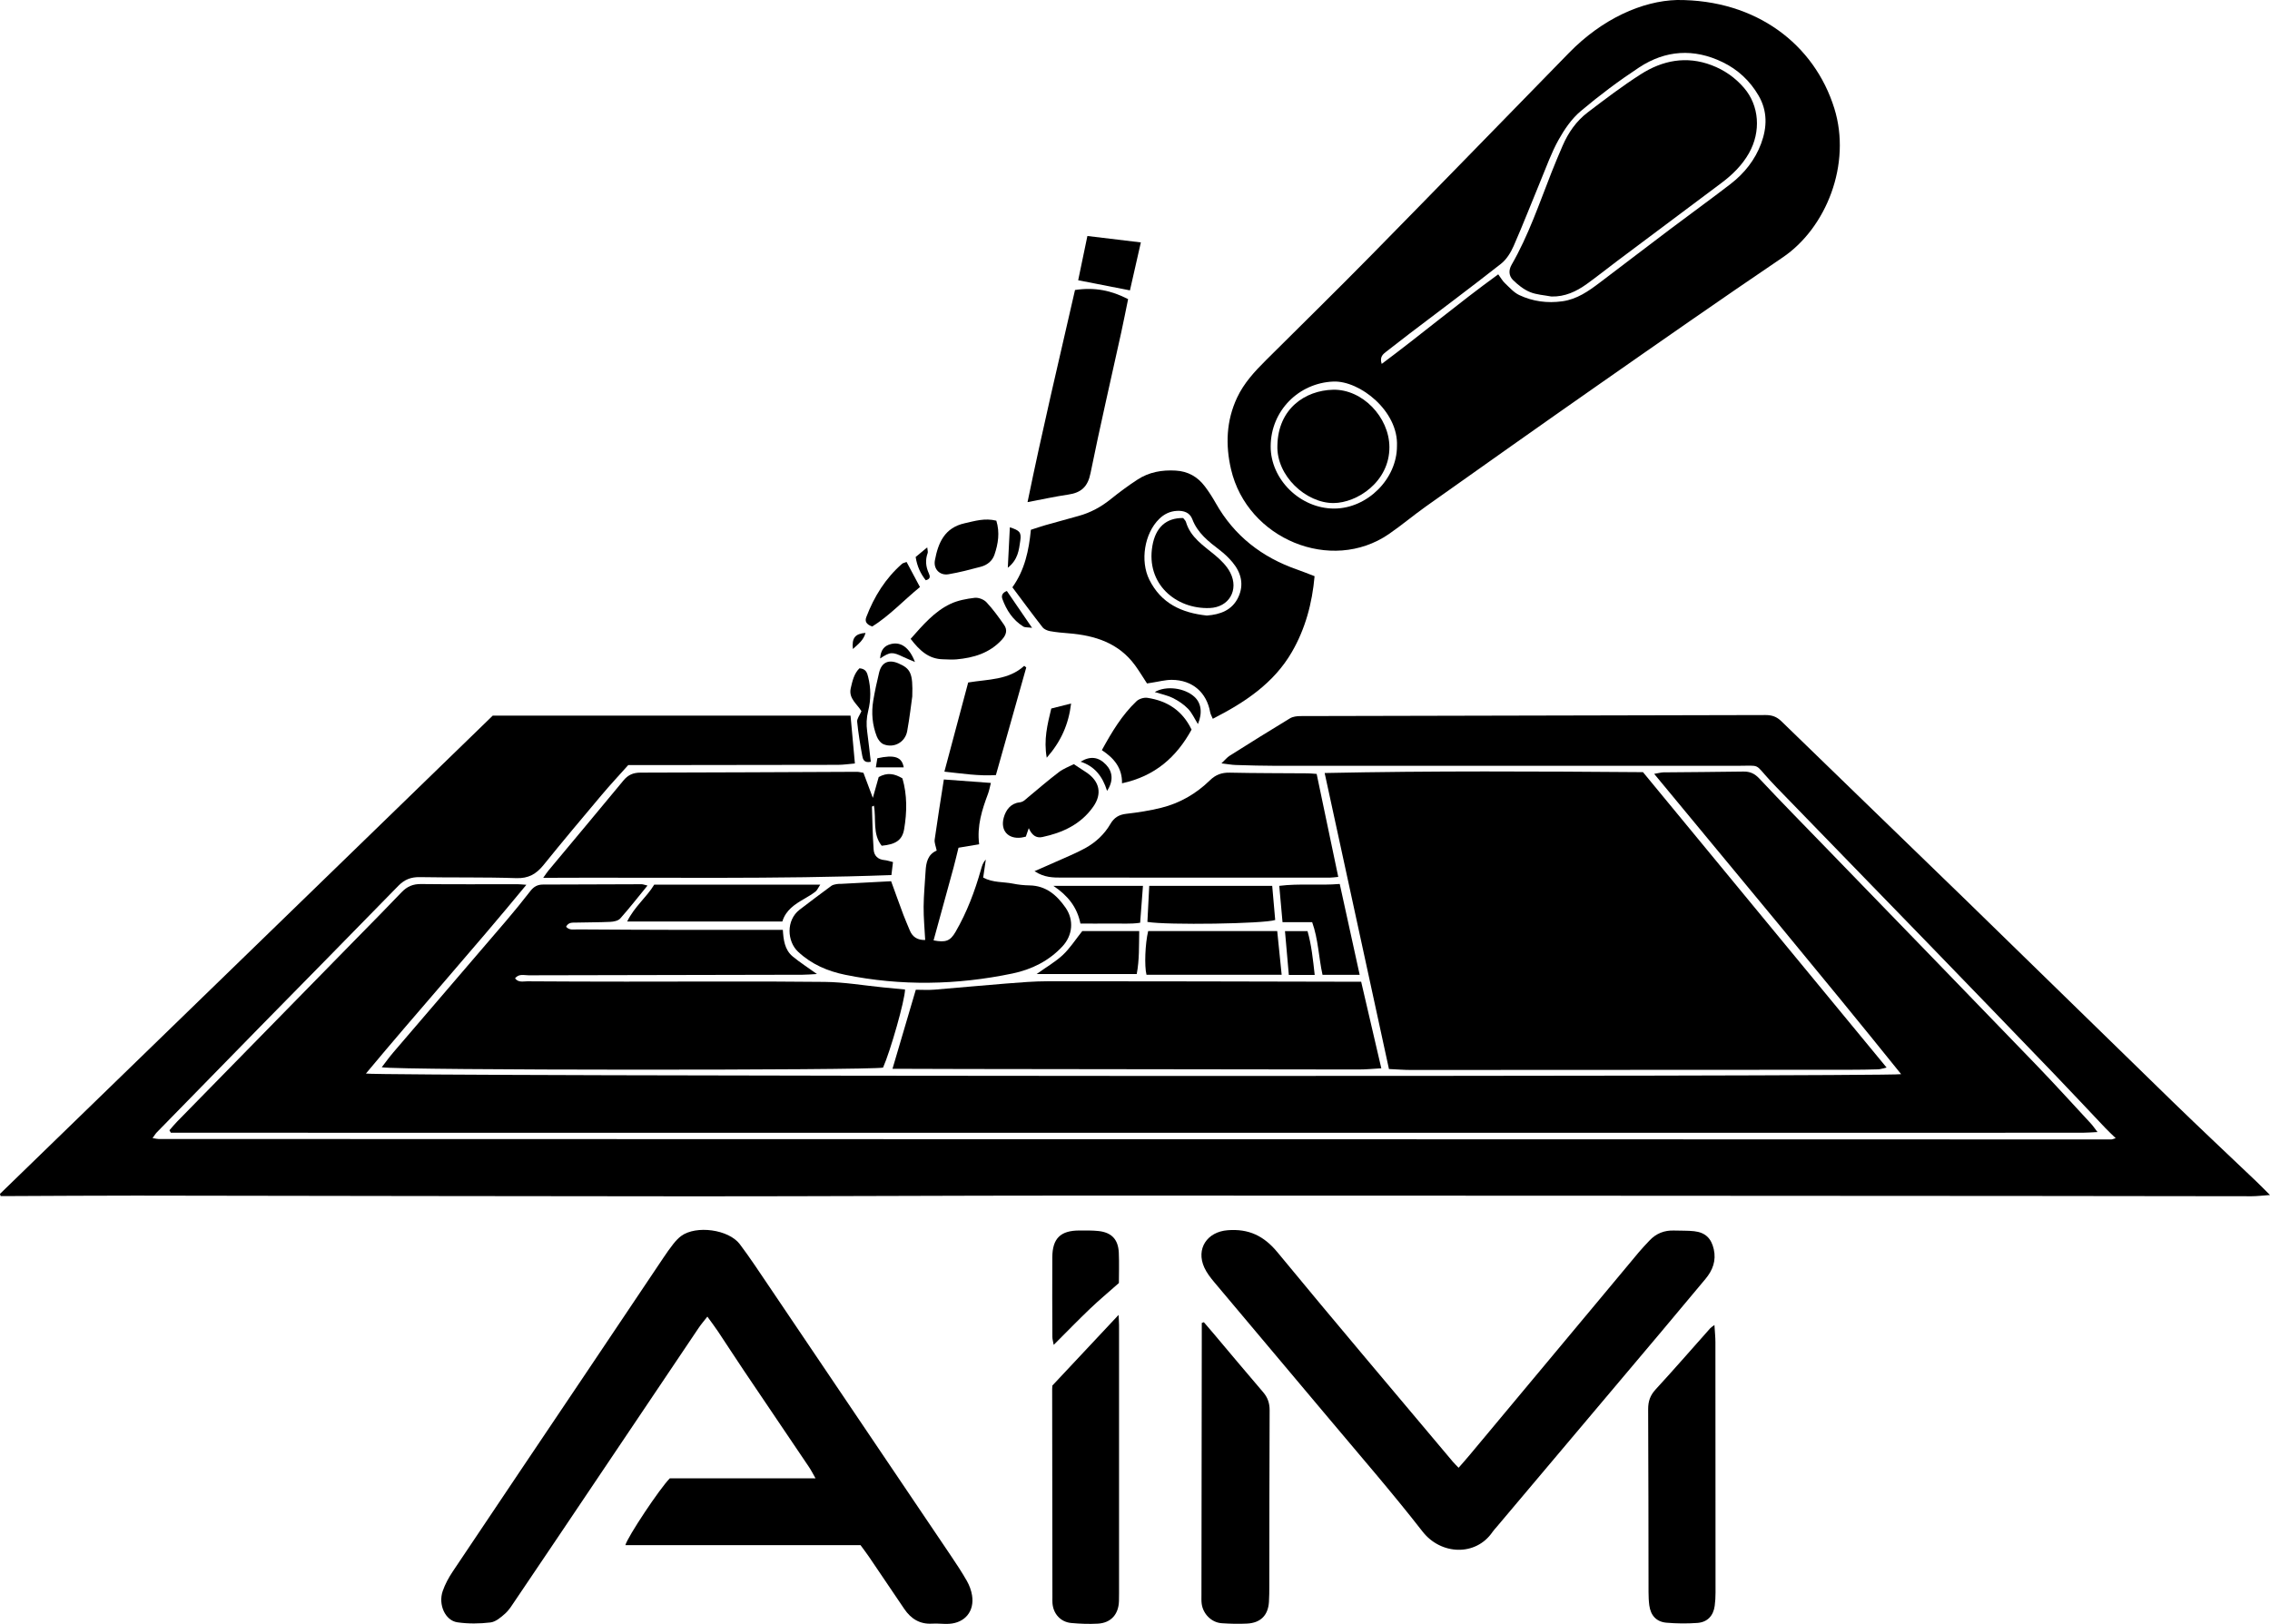 <?xml version="1.0" encoding="UTF-8"?>
<svg id="_Слой_1" data-name="Слой 1" xmlns="http://www.w3.org/2000/svg" viewBox="0 0 766.07 548.17">
  <path d="M51.48,384.18c1.1,.17,1.57,.3,2.03,.3,219.67,.06,439.34,.11,659.01,.15,.34,0,.67-.19,1.48-.43-1.3-1.27-2.43-2.3-3.49-3.42-5.85-6.16-11.63-12.37-17.52-18.49-13.85-14.4-27.72-28.78-41.62-43.12-17.29-17.85-34.61-35.66-51.92-53.49-.7-.72-1.37-1.45-2.05-2.18-5.55-5.96-2.86-4.99-11.44-4.99-51.7-.04-103.4,0-155.1,0-4.62,0-9.24-.14-13.86-.28-1.33-.04-2.65-.3-4.79-.55,1.25-1.18,1.9-2.02,2.75-2.56,6.76-4.26,13.52-8.5,20.36-12.63,.99-.6,2.36-.77,3.55-.77,52.33-.13,104.65-.21,156.98-.35,2.13,0,3.72,.54,5.3,2.07,20.67,20.12,41.45,40.13,62.13,60.23,23.37,22.72,46.63,45.54,70,68.26,9.31,9.05,18.79,17.93,28.19,26.89,1.34,1.28,2.63,2.6,4.6,4.57-2.61,.18-4.39,.41-6.16,.41-25.23-.01-50.45-.08-75.68-.09-107.03-.06-214.05-.13-321.08-.13-42.84,0-85.67,.26-128.51,.25-62.94-.01-125.88-.18-188.82-.24-13.74-.01-27.47,.1-41.21,.15-1.47,0-2.93,0-4.4,0-.07-.24-.15-.48-.22-.73,55.47-53.85,110.94-107.69,166.3-161.44h120.75c.48,5.31,.95,10.5,1.47,16.15-1.92,.16-3.84,.45-5.75,.46-19.98,.05-39.96,.06-59.94,.08-3.37,0-6.73,0-10.8,0-2.71,3.04-5.94,6.49-8.98,10.1-6.6,7.83-13.18,15.67-19.61,23.64-2.45,3.03-5.07,4.56-9.18,4.42-10.85-.36-21.73-.14-32.59-.34-2.97-.05-5.15,.81-7.24,2.95-15.51,15.92-31.12,31.74-46.69,47.61-11.62,11.85-23.22,23.73-34.82,35.61-.42,.43-.72,.96-1.44,1.94Z"/>
  <path d="M57.19,381.52c.87-.99,1.71-2.02,2.63-2.96,20.26-20.7,40.53-41.39,60.8-62.08,4.98-5.08,9.99-10.13,14.9-15.29,1.85-1.94,3.85-2.81,6.59-2.77,10.86,.13,21.73,.05,32.59,.06,.7,0,1.4,.09,2.94,.19-17.96,21.83-36.37,42.38-54.15,63.72,4.24,.95,512.29,1.13,518.1,.21-27.38-34.04-55.26-67.36-83.34-101.37,1.56-.26,2.33-.5,3.11-.51,8.99-.1,17.98-.12,26.97-.27,2.28-.04,3.84,.68,5.46,2.42,7.59,8.11,15.39,16.03,23.12,24.01,23.37,24.12,46.76,48.22,70.08,72.39,6.33,6.56,12.45,13.32,18.64,20,.66,.71,1.2,1.53,2.23,2.87-1.96,.09-3.37,.22-4.79,.22-15.98,.02-31.97,.02-47.95,.02-172.19,0-344.38,0-516.57,0-25.6,0-51.2-.01-76.79-.02-1.37,0-2.73,0-4.1,0-.16-.27-.32-.55-.48-.82Z"/>
  <path d="M554.47,260.65c27.58,33.45,54.71,66.36,82.21,99.71-1.34,.3-2.1,.59-2.87,.61-3.12,.09-6.24,.14-9.36,.14-49.44,.03-98.89,.06-148.33,.07-2.34,0-4.69-.2-7.38-.32-7.24-33.33-14.42-66.39-21.7-99.92,36.28-.76,71.95-.56,107.43-.29Z"/>
  <path d="M565.99,0c26.76-.14,46.34,15.02,53.05,36.59,5.85,18.8-2.71,40.34-17.42,50.3-20.87,14.13-41.54,28.57-62.2,43.01-19.44,13.58-38.78,27.29-58.13,41-4.27,3.03-8.29,6.43-12.6,9.39-19.41,13.32-47.76,1.71-53.25-21.88-1.91-8.22-1.61-16.37,2.04-24.17,2.31-4.94,5.96-8.88,9.78-12.68,11.85-11.8,23.8-23.51,35.53-35.44,22.31-22.7,44.49-45.53,66.73-68.3C540.67,6.39,554.18,.3,565.99,0Zm-60.38,92.6c.93,1.25,1.47,2.25,2.26,2.99,1.53,1.44,3,3.14,4.83,4.01,4.59,2.17,9.51,2.81,14.59,2.1,4.91-.69,8.78-3.41,12.57-6.28,7.96-6.02,15.88-12.1,23.85-18.11,6.77-5.11,13.66-10.06,20.37-15.25,4.61-3.57,8.19-8.06,10.25-13.58,2.05-5.51,2.19-11-.87-16.24-2.91-4.98-6.97-8.77-12.17-11.28-9.7-4.69-19.24-4.04-28.12,1.8-6.86,4.52-13.48,9.48-19.75,14.78-3.06,2.58-5.49,6.16-7.46,9.69-2.41,4.33-4.09,9.08-6,13.68-3.06,7.37-5.93,14.82-9.14,22.12-.97,2.22-2.41,4.55-4.27,6.01-10.2,8.02-20.6,15.77-30.93,23.63-2.58,1.96-5.15,3.95-7.7,5.96-1.14,.9-2.42,1.78-1.63,4.21,13.32-9.92,25.78-20.4,39.33-30.24Zm-34.17,57.98c.55-11.78-12.53-22.15-21.49-21.78-11.61,.48-21.07,9.79-21.13,21.84-.06,11.23,10.04,21.1,21.52,21.03,11.15-.07,21.11-10.02,21.1-21.09Z"/>
  <path d="M290.38,521.59h-79.34c.75-2.82,11.6-19.13,15.01-22.57h49.17c-.91-1.58-1.48-2.74-2.2-3.8-7.32-10.87-14.68-21.72-22-32.59-2.93-4.35-5.76-8.76-8.67-13.12-1.09-1.64-2.29-3.2-3.63-5.07-1.16,1.49-2.13,2.61-2.95,3.83-15.75,23.4-31.47,46.82-47.21,70.22-4.88,7.25-9.76,14.5-14.66,21.73-1.05,1.55-2.04,3.22-3.4,4.44-1.44,1.29-3.21,2.81-4.98,3.02-3.68,.44-7.51,.48-11.17-.05-4.11-.6-6.53-5.99-4.94-10.56,.81-2.33,2.03-4.57,3.41-6.63,14.99-22.41,30.05-44.78,45.09-67.16,8.63-12.85,17.24-25.71,25.87-38.56,1.11-1.66,2.25-3.3,3.49-4.87,.77-.97,1.64-1.91,2.63-2.64,5.03-3.67,16-2.22,19.78,2.8,3.45,4.59,6.6,9.39,9.82,14.15,20.47,30.31,40.93,60.62,61.37,90.95,1.88,2.79,3.75,5.61,5.41,8.53,.85,1.49,1.49,3.2,1.76,4.89,.87,5.36-2.39,9.32-7.82,9.62-1.86,.1-3.75-.19-5.61-.07-4.19,.26-7.18-1.63-9.44-4.96-3.99-5.89-7.96-11.79-11.96-17.68-.84-1.23-1.75-2.41-2.8-3.85Z"/>
  <path d="M218.5,298.95c-3.32,4.05-6.14,7.69-9.2,11.11-.69,.77-2.2,1.07-3.35,1.12-3.86,.19-7.74,.14-11.61,.25-1.16,.03-2.51-.17-3.3,1.41,1.14,1.27,2.61,.88,3.85,.89,12.11,.09,24.22,.13,36.33,.16,10.83,.02,21.67,0,32.97,0,.21,3.2,.55,6.68,3.32,8.97,2.43,2.01,5.11,3.72,8.19,5.93-1.94,.1-3.38,.24-4.81,.24-30.84,.06-61.69,.1-92.53,.19-1.51,0-3.26-.62-4.55,1.03,1.17,1.51,2.78,.99,4.16,1,11.11,.08,22.23,.1,33.34,.11,22.35,.01,44.7-.15,67.05,.09,6.58,.07,13.16,1.21,19.74,1.86,2.45,.24,4.91,.48,7.33,.71-.05,3.63-4.92,20.72-7.42,26.36-3.98,.96-163.91,.95-169.18-.12,1.39-1.79,2.58-3.47,3.92-5.03,12.67-14.79,25.37-29.56,38.03-44.36,2.84-3.32,5.58-6.72,8.27-10.17,1.1-1.4,2.38-2.11,4.14-2.11,11.11-.03,22.23-.08,33.34-.11,.45,0,.91,.2,1.98,.45Z"/>
  <path d="M492.24,495.47c1.36-1.57,2.59-2.94,3.77-4.36,13.84-16.58,27.67-33.16,41.5-49.75,5.2-6.23,10.37-12.48,15.59-18.7,1.12-1.34,2.34-2.59,3.53-3.87,2.26-2.43,5.07-3.54,8.38-3.41,2.24,.09,4.51-.02,6.73,.23,3.77,.43,5.78,2.38,6.62,6.09,.87,3.86-.38,7.13-2.83,10.05-5.05,6.03-10.07,12.08-15.14,18.09-18.42,21.86-36.85,43.71-55.28,65.57-.48,.57-1.01,1.12-1.43,1.73-5.64,8.27-17.42,7.79-23.59-.13-10.27-13.19-21.26-25.83-32.01-38.65-12.75-15.21-25.57-30.36-38.32-45.57-1.27-1.52-2.53-3.15-3.34-4.93-2.88-6.34,.97-12.04,7.87-12.58,7.11-.56,12.23,1.87,16.83,7.45,19.52,23.7,39.39,47.12,59.14,70.64,.54,.65,1.17,1.23,1.98,2.09Z"/>
  <path d="M301.19,360.8c2.68-9.09,5.2-17.65,7.87-26.7,2.11,0,4.21,.14,6.29-.03,8.08-.65,16.15-1.44,24.23-2.07,4.72-.37,9.45-.77,14.18-.77,33.69,0,67.38,.09,101.08,.16,1.36,0,2.73,0,4.52,0,2.24,9.65,4.46,19.19,6.8,29.23-2.78,.15-5.23,.41-7.68,.4-44.3-.04-88.6-.1-132.9-.17-6.74,0-13.48-.04-20.22-.06-1.22,0-2.44,0-4.17,0Z"/>
  <path d="M443.64,194.5c-.81,9.18-3.14,17.8-7.68,25.62-6.11,10.53-15.85,16.99-26.67,22.51-.37-.9-.76-1.51-.88-2.18-1.2-6.74-6.02-10.93-12.98-10.96-2.21,0-4.42,.61-6.63,.94-.6,.09-1.19,.19-1.71,.27-1.4-2.13-2.61-4.15-3.98-6.04-5.53-7.61-13.54-10.16-22.44-10.88-2.11-.17-4.23-.35-6.31-.73-.91-.17-2-.63-2.54-1.33-3.44-4.41-6.75-8.92-10.16-13.47,4.19-5.88,5.56-12.43,6.24-19.42,1.67-.53,3.29-1.1,4.94-1.57,3.71-1.06,7.43-2.08,11.16-3.1,4.03-1.1,7.59-3.04,10.85-5.67,2.91-2.34,5.92-4.57,9.05-6.61,3.88-2.53,8.24-3.3,12.87-3.03,4.19,.24,7.39,2.1,9.84,5.33,1.35,1.78,2.57,3.69,3.67,5.64,6.24,11.06,15.57,18.29,27.45,22.43,1.86,.65,3.69,1.4,5.89,2.24Zm-36.33,13.28c4.41-.33,8.49-1.74,10.58-6.17,2.01-4.26,.97-8.31-1.96-11.82-1.26-1.52-2.74-2.9-4.31-4.11-3.77-2.89-7.48-5.74-9.25-10.44-.85-2.25-2.9-2.92-5.21-2.79-2.35,.13-4.32,1.1-5.97,2.73-5,4.92-6.45,14.17-3.33,20.48,3.96,8,10.86,11.22,19.46,12.13Z"/>
  <path d="M291.39,260.87c.99,2.64,2.01,5.37,3.17,8.46,.75-2.64,1.4-4.95,1.98-7.03,2.9-1.62,5.34-1.16,8.01,.45,1.62,5.55,1.56,11.38,.57,17.17-.63,3.69-2.86,5.13-7.57,5.57-3.17-3.96-1.78-8.98-2.63-13.53-.3,.16-.67,.27-.66,.36,.15,4.83,.24,9.66,.57,14.48,.14,2.07,1.47,3.35,3.69,3.54,.85,.07,1.67,.38,2.84,.66-.18,1.5-.35,2.92-.53,4.39-39.15,1.45-77.99,.72-117.51,.93,.87-1.22,1.24-1.82,1.69-2.36,8.47-10.16,16.97-20.3,25.39-30.5,1.57-1.9,3.29-2.65,5.78-2.65,24.34-.03,48.68-.18,73.02-.27,.61,0,1.21,.17,2.19,.33Z"/>
  <path d="M318.52,263.12c5.4,.4,10.35,.76,15.88,1.17-.36,1.39-.56,2.55-.96,3.63-2.02,5.4-3.79,10.83-3,17.08-2.53,.42-4.92,.82-6.97,1.16-.62,2.5-1.12,4.65-1.69,6.77-2.22,8.17-4.47,16.32-6.72,24.51,4.1,.78,5.62,.22,7.41-2.87,3.84-6.62,6.51-13.72,8.59-21.07,.33-1.16,.64-2.32,1.63-3.34-.29,2.01-.58,4.02-.89,6.08,3.32,1.78,6.8,1.38,10.05,2.04,1.83,.37,3.71,.57,5.57,.6,5.6,.08,9.25,3.31,12.19,7.53,2.88,4.14,2.4,9.34-1.07,13.06-4.58,4.92-10.37,7.79-16.83,9.14-18.78,3.92-37.64,4.28-56.48,.44-5.91-1.21-11.31-3.5-15.9-7.78-3.71-3.46-4.13-10.61,.52-14.19,3.55-2.73,7.13-5.41,10.74-8.07,.47-.34,1.14-.44,1.73-.57,.48-.1,.99-.06,1.49-.08,5.59-.29,11.18-.59,16.92-.89,1.42,3.9,2.75,7.63,4.14,11.34,.65,1.75,1.43,3.45,2.13,5.19,.95,2.36,2.7,3.37,5.23,3.31-.2-3.83-.56-7.54-.53-11.24,.03-3.98,.44-7.96,.66-11.95,.16-2.98,.76-5.72,3.75-6.99-.28-1.43-.83-2.63-.68-3.73,.93-6.65,2.01-13.27,3.1-20.29Z"/>
  <path d="M349.12,294.08c2.72-1.2,4.99-2.17,7.23-3.18,3.29-1.49,6.67-2.83,9.83-4.56,3.54-1.94,6.51-4.68,8.56-8.21,1.24-2.14,2.88-3.14,5.36-3.42,3.96-.45,7.92-1.07,11.79-2.03,6.3-1.56,11.8-4.76,16.44-9.29,1.93-1.88,3.98-2.63,6.68-2.57,8.74,.19,17.48,.16,26.22,.23,.86,0,1.73,.1,3.11,.19,2.41,11.5,4.83,23.03,7.29,34.77-1.18,.1-2.03,.25-2.88,.25-30.09,0-60.19,0-90.28-.02-2.99,0-6.01,.04-9.34-2.16Z"/>
  <path d="M377.49,443.87c.07,1.46,.16,2.42,.16,3.38,0,30.22,0,60.43,0,90.65,0,.87,0,1.75-.03,2.62-.15,4.43-2.71,7.31-7.11,7.56-2.98,.17-6,.05-8.98-.22-3.6-.32-6.09-3.1-6.35-6.71-.05-.62-.02-1.25-.02-1.87-.03-23.47-.05-46.95-.08-70.42,0-.49,.05-.99,.06-1.14,7.45-7.95,14.69-15.68,22.35-23.86Z"/>
  <path d="M406.27,446.32c1.12,1.31,2.25,2.62,3.37,3.94,5.55,6.57,11.05,13.19,16.66,19.71,1.56,1.82,2.18,3.74,2.17,6.12-.09,19.7-.08,39.4-.11,59.09,0,1.87,0,3.74-.12,5.61-.31,4.5-2.82,7.04-7.4,7.27-2.86,.14-5.74,.07-8.59-.13-3.38-.24-6.22-3.09-6.7-6.49-.14-.98-.09-1.99-.09-2.99,.03-28.68,.07-57.35,.11-86.03,0-1.95,0-3.9,0-5.85,.24-.08,.48-.17,.72-.25Z"/>
  <path d="M578.58,447.28c.14,2.34,.33,4.06,.33,5.78,.03,28.18,.04,56.37,.04,84.55,0,1.49-.08,3-.28,4.47-.46,3.34-2.45,5.51-5.84,5.76-3.47,.25-6.99,.22-10.45-.08-3.39-.29-5.32-2.44-5.78-5.84-.2-1.48-.25-2.98-.26-4.48-.04-20.58-.02-41.15-.13-61.73-.01-2.67,.68-4.69,2.52-6.69,6.25-6.79,12.3-13.76,18.43-20.65,.23-.26,.56-.44,1.41-1.1Z"/>
  <path d="M346.77,169.5c5.02-24.48,10.64-48.05,16.02-71.61,6.68-1,12.25,.15,17.92,3.09-.79,3.81-1.52,7.57-2.34,11.32-3.47,15.81-7.14,31.59-10.35,47.45-.92,4.57-3.16,6.57-7.5,7.2-4.39,.64-8.74,1.61-13.75,2.55Z"/>
  <path d="M211.66,311.06c2.44-5.03,6.58-8.19,9.12-12.43h56.03c-.73,1.09-1.03,1.89-1.61,2.34-1.17,.91-2.47,1.67-3.76,2.42-3.16,1.84-6.22,3.75-7.42,7.67h-52.36Z"/>
  <path d="M432.53,329.04h-45.62c-.74-2.9-.46-10.5,.57-14.75h43.55c.48,4.71,.97,9.49,1.5,14.75Z"/>
  <path d="M377.6,433.1c-3.68,3.26-6.81,5.87-9.75,8.68-4.04,3.86-7.92,7.88-12.25,12.2-.21-1.17-.45-1.92-.45-2.68-.03-8.97-.08-17.93-.02-26.9,.04-6.4,2.8-9.05,9.2-9.03,2.12,0,4.25-.05,6.34,.17,4.45,.47,6.7,2.82,6.9,7.32,.16,3.6,.03,7.22,.03,10.23Z"/>
  <path d="M346.34,225.3c-3.39,12.03-6.79,24.07-10.25,36.34-5.81,.36-11.28-.51-17.38-1.16,2.75-10.3,5.38-20.17,8.03-30.1,6.75-1.12,13.6-.77,18.91-5.62,.23,.18,.46,.36,.68,.54Z"/>
  <path d="M429.34,299.04c.33,3.75,.67,7.67,1.01,11.51-3.66,1.29-36.55,1.79-43.13,.65,.2-3.85,.4-7.76,.62-12.16h41.5Z"/>
  <path d="M378.65,264.41c.11-5.15-2.69-8.49-6.8-11.19,3.36-6.12,6.78-11.85,11.68-16.51,.85-.81,2.51-1.32,3.67-1.15,6.66,.99,11.82,4.26,14.93,10.73-5.07,9.22-12.27,15.7-23.48,18.12Z"/>
  <path d="M458.86,329.07h-12.54c-1.32-6-1.43-12.03-3.5-17.79h-10c-.37-4.06-.72-7.95-1.1-12.25,6.81-.86,13.38-.06,20.41-.64,2.22,10.11,4.42,20.14,6.73,30.68Z"/>
  <path d="M347.18,279.56c-.42,1.21-.69,2.01-.98,2.85-.59,.13-1.06,.27-1.54,.33-4.44,.56-7.1-2.38-5.93-6.71,.72-2.67,2.41-4.83,5.25-5.16,1.34-.15,1.89-.84,2.7-1.51,3.53-2.93,7.01-5.94,10.66-8.72,1.54-1.18,3.46-1.87,5.04-2.69,1.63,1.07,2.98,1.93,4.3,2.82,4.43,3,5.32,7.19,2.27,11.53-4.18,5.95-10.3,8.78-17.17,10.25-2.14,.46-3.55-.66-4.59-2.98Z"/>
  <path d="M307.31,215.66c4.18-4.72,8.01-9.22,13.39-11.79,2.51-1.2,5.43-1.73,8.23-2.07,1.28-.15,3.08,.54,3.97,1.49,2.2,2.34,4.09,4.98,5.94,7.62,1.24,1.77,.75,3.41-.72,5.02-4.15,4.54-9.53,6.13-15.37,6.65-1.48,.13-2.99,0-4.48-.03-4.86-.08-7.93-2.96-10.95-6.9Z"/>
  <path d="M383.61,328.79h-33.77c3.41-2.44,6.41-4.15,8.86-6.45,2.4-2.26,4.22-5.13,6.54-8.04h19.22c-.1,4.93,.08,9.7-.84,14.49Z"/>
  <path d="M307.88,235c-.36,2.5-.88,7.19-1.73,11.82-.69,3.74-4.45,5.81-7.95,4.42-.98-.39-1.89-1.59-2.3-2.63-1.52-3.89-1.88-7.98-1.2-12.1,.53-3.18,1.22-6.34,1.98-9.48,.83-3.44,3.21-4.53,6.5-3.11,4.12,1.78,4.94,3.31,4.69,11.07Z"/>
  <path d="M355.5,299.04h30.22c-.33,4.37-.63,8.19-.95,12.45-3.31,.5-6.64,.2-9.93,.26-3.34,.05-6.68,.01-10.22,.01-1.1-5.53-4.27-9.49-9.13-12.72Z"/>
  <path d="M336.24,175.76c1.23,4.01,.62,7.8-.63,11.48-.72,2.13-2.46,3.5-4.6,4.07-3.6,.96-7.22,1.91-10.89,2.53-2.96,.51-5.17-1.75-4.61-4.72,1.1-5.89,3.25-10.98,10.05-12.49,3.42-.75,6.73-1.84,10.68-.87Z"/>
  <path d="M381.33,98.02c-5.91-1.16-11.46-2.24-17.47-3.42,.98-4.71,2.01-9.64,3.11-14.94,6.04,.73,11.78,1.42,18.04,2.17-1.31,5.74-2.52,11.1-3.68,16.18Z"/>
  <path d="M294.36,211.48c-2.1-.71-2.52-1.82-2.01-3.16,2.64-6.94,6.47-13.1,12.1-18.03,.26-.22,.67-.27,1.5-.59,1.47,2.75,2.94,5.52,4.51,8.46-5.56,4.55-10.27,9.67-16.09,13.32Z"/>
  <path d="M443.69,329.1h-8.74c-.43-4.89-.84-9.63-1.3-14.79h7.61c1.32,4.62,1.83,9.48,2.42,14.79Z"/>
  <path d="M290.71,240.07c-1.41-2.4-4.39-4.27-3.61-7.72,.56-2.49,1.15-5.03,2.95-6.76,2.21,.17,2.59,1.54,2.92,2.88,.97,3.82,.96,7.74,.03,11.48-.6,2.39-.67,4.61-.35,6.97,.46,3.41,.82,6.84,1.22,10.23-2.31,.5-2.69-.93-2.89-2.07-.7-3.8-1.33-7.62-1.71-11.45-.1-.99,.81-2.08,1.44-3.55Z"/>
  <path d="M354.78,239.17c2.08-.52,4.18-1.05,6.69-1.69-.85,7.04-3.39,12.79-8.22,18.3-1.08-6.07,.22-11.19,1.53-16.61Z"/>
  <path d="M389.7,233.61c3.86-2.26,10.1-1.4,13.39,1.61,2.29,2.09,2.78,5.4,1.18,9.2-1.17-1.87-2-3.79-3.36-5.19-1.43-1.48-3.26-2.69-5.11-3.61-1.82-.91-3.9-1.31-6.09-2.01Z"/>
  <path d="M373.61,266.96c-1.58-5.02-4.25-8.31-8.93-9.84,3.31-2.03,6.11-1.59,8.57,1,2.24,2.35,2.61,5.46,.36,8.85Z"/>
  <path d="M339.79,199.49c2.71,3.96,5.42,7.93,8.51,12.44-1.44-.2-2.36-.07-2.98-.45-3.52-2.19-5.67-5.51-7.05-9.32-.43-1.18,.13-2.17,1.53-2.66Z"/>
  <path d="M340.11,191.65c.26-5.08,.47-9.35,.69-13.65,3.31,1.05,3.94,1.7,3.52,4.55-.46,3.1-.75,6.36-4.21,9.1Z"/>
  <path d="M308.77,223.46c-1.31-.56-2.64-1.09-3.93-1.7-3.71-1.78-4.42-1.75-7.82,.51,.17-2.82,1.38-4.37,3.83-4.91,3.2-.7,6.02,1.15,7.92,6.09Z"/>
  <path d="M295.58,259.03c.22-1.36,.37-2.26,.5-3.07,5.8-1.28,8.3-.45,8.9,3.07h-9.4Z"/>
  <path d="M312.42,195.87c-1.75-2.19-2.91-4.67-3.41-7.85,1.14-.95,2.32-1.93,3.91-3.25,.1,1.04,.28,1.52,.15,1.89-.85,2.35-.66,4.62,.38,6.86,.45,.98,.65,1.93-1.03,2.35Z"/>
  <path d="M287.83,219.08c-.42-3.72,.76-5.17,4.26-5.44-.64,2.46-2.43,3.76-4.26,5.44Z"/>
  <path d="M523.55,100.09c-2.43-.47-5.02-.58-7.26-1.52-2.1-.87-4.03-2.42-5.67-4.03-1.4-1.37-1.59-3.25-.49-5.17,5.69-9.88,9.32-20.65,13.48-31.2,1.19-3.01,2.44-6,3.73-8.97,1.91-4.42,4.63-8.34,8.46-11.25,5.85-4.45,11.71-8.92,17.9-12.87,7.37-4.71,15.41-6.3,23.92-3.07,4.28,1.62,7.95,4.18,10.93,7.64,5.18,6.01,5.79,14.77,1.69,22.04-2.32,4.1-5.6,7.3-9.32,10.09-11.68,8.75-23.36,17.48-35.04,26.23-3.49,2.62-6.9,5.36-10.44,7.9-3.51,2.51-7.32,4.3-11.88,4.18Z"/>
  <path d="M431.09,150.34c.25-12.42,9.39-18.55,18.76-18.78,9.92-.24,18.96,9.24,19.04,19.31,.08,11.75-10.92,18.93-18.9,18.94-9.25,.01-19.29-9.17-18.9-19.47Z"/>
  <path d="M399.28,174.86c.37,.5,.81,.86,.94,1.3,1.55,5.31,5.99,8.03,9.89,11.3,1.96,1.64,3.93,3.6,5.07,5.83,3,5.88-.43,11.73-6.99,11.96-11.37,.4-21.5-8.16-19.29-20.98,1.07-6.19,4.57-9.47,10.39-9.41Z"/>
</svg>
